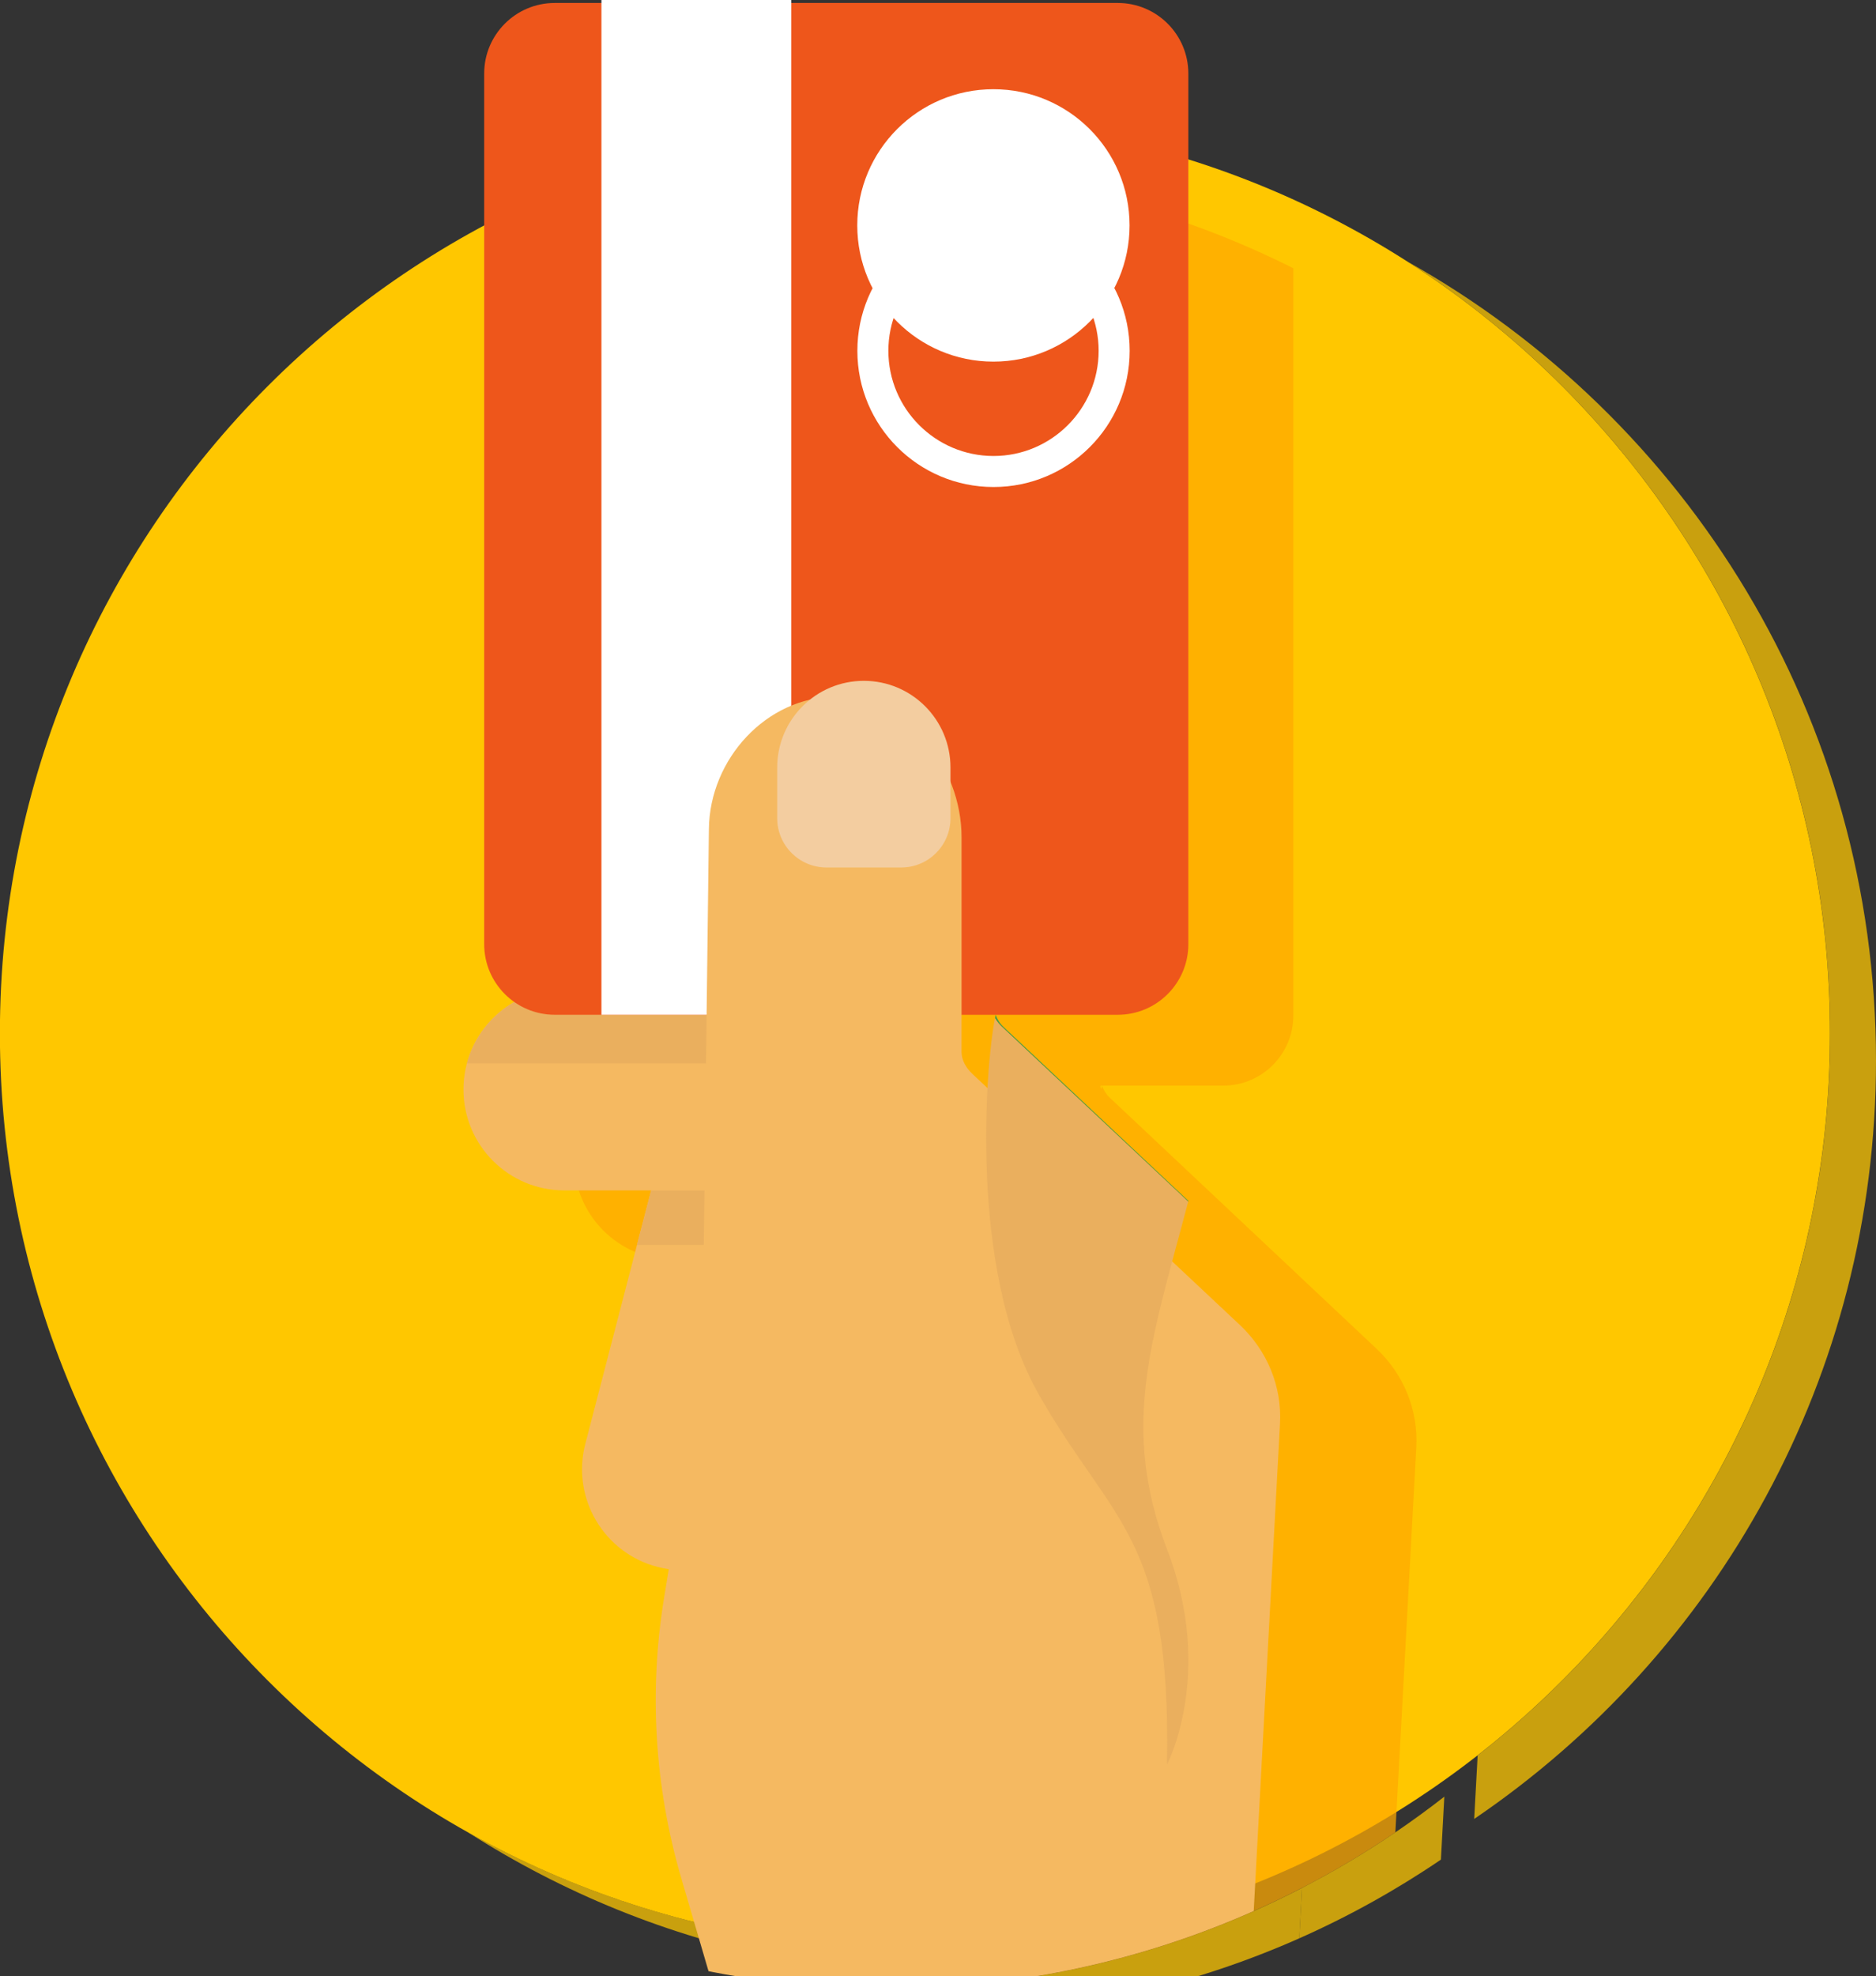 <?xml version="1.0" encoding="UTF-8"?>
<svg xmlns:cc="http://creativecommons.org/ns#" xmlns:dc="http://purl.org/dc/elements/1.1/" xmlns:rdf="http://www.w3.org/1999/02/22-rdf-syntax-ns#" width="72.126mm" height="75.948mm"
     version="1.1" viewBox="0 0 72.126 75.948"
     xmlns="http://www.w3.org/2000/svg">
    <rect x="0" y="0" width="72.126" height="75.948" fill="#333333" stroke="none"/>
    <defs>
        <clipPath id="clipPath94">
            <path d="m5054.4 6458.9c0-550.78-446.48-997.26-997.26-997.26-550.77 0-997.26 446.48-997.26 997.26 0 550.77 446.49 997.26 997.26 997.26 550.78 0 997.26-446.49 997.26-997.26"/>
        </clipPath>
        <clipPath id="clipPath106">
            <path d="m5054.4 6458.9c0-550.78-446.48-997.26-997.26-997.26-550.77 0-997.26 446.48-997.26 997.26 0 550.77 446.49 997.26 997.26 997.26 550.78 0 997.26-446.49 997.26-997.26"/>
        </clipPath>
        <clipPath id="clipPath118">
            <path d="m5004.4 6488.9c0-550.77-446.48-997.26-997.26-997.26-550.77 0-997.26 446.49-997.26 997.26s446.49 997.26 997.26 997.26c550.78 0 997.26-446.49 997.26-997.26"/>
        </clipPath>
        <clipPath id="clipPath150">
            <path d="m5004.4 6488.9c0-550.77-446.48-997.26-997.26-997.26-550.77 0-997.26 446.49-997.26 997.26s446.49 997.26 997.26 997.26c550.78 0 997.26-446.49 997.26-997.26"/>
        </clipPath>
    </defs>
    <g transform="translate(-67.502 -38.755)">
        <g fill="#ffc700">
            <g fill-opacity=".733">
                <path d="m97.565 114.03c-4.367-0.866-8.444-2.541-12.067-4.862 3.164 1.775 6.631 3.075 10.303 3.803 0.507 0.101 1.018 0.191 1.532 0.269l0.231 0.79m26.616-5.378 0.133-2.44c8.248-6.438 13.551-16.474 13.551-27.748 0-12.453-6.47-23.395-16.232-29.647 10.739 6.023 17.996 17.517 17.996 30.706 0 12.117-6.125 22.802-15.447 29.13"/>
                <g transform="matrix(.035 0 0 -.035 -38.68 307.38)">
                    <g clip-path="url(#clipPath94)" fill="#ffc700" fill-opacity=".733">
                        <path d="m4461 5546.8 2.99 55.4c35.49 18.32 69.74 38.71 102.59 61 18.36 12.47 36.3 25.54 53.76 39.17l-3.76-69.17c-48.94-33.21-100.95-62.18-155.58-86.4"
                              fill="#ffc700" fill-opacity=".733"/>
                    </g>
                </g>
                <g transform="matrix(.035 0 0 -.035 -38.68 307.38)">
                    <g clip-path="url(#clipPath106)" fill="#ffc700" fill-opacity=".733">
                        <path d="m4057.2 5461.6c-66.77 0-132 6.56-195.09 19.07l-6.56 22.39c49.46-7.55 100.08-11.46 151.65-11.46 143.71 0 280.37 30.42 403.8 85.13 17.96 7.97 35.6 16.43 52.99 25.4l-2.99-55.4c-123.43-54.71-260.09-85.13-403.8-85.13"
                              fill="#ffc700" fill-opacity=".733"/>
                    </g>
                </g>
            </g>
            <path d="m137.86 78.464c0 19.43-15.751 35.181-35.181 35.181-19.43 0-35.181-15.751-35.181-35.181 0-19.43 15.751-35.181 35.181-35.181 19.43 0 35.181 15.751 35.181 35.181"/>
        </g>
        <g transform="matrix(.035 0 0 -.035 -38.68 307.38)" fill="#ffa900" fill-opacity=".733">
            <g clip-path="url(#clipPath118)" fill="#ffa900" fill-opacity=".733">
                <path d="m4243.7 6479.4-1.14 1.99 0.24 1.66h1.51c-0.23-1.16-0.39-2.47-0.61-3.65m302.13-285.23-91.41 85.96 0.01 0.03-201.78 189.79c-3.89 3.63-6.62 8.19-8.34 13.1h133.21c42.48 0 76.91 34.44 76.91 76.92v948.31c0 42.49-34.43 76.93-76.91 76.93h-355.97v3.22h-206.83v-3.22h-50.76c-42.49 0-76.92-34.44-76.92-76.93v-948.31c0-23.37 10.46-44.26 26.91-58.36-25.97-15.74-45.38-41.25-52.97-71.49h7.26c-2.45-9.12-3.88-18.65-3.88-28.53 0-60.68 49.19-109.87 109.87-109.87h87.38l-15.45-59.45h7.27l-56.31-216.71c-15.27-58.73 19.96-118.71 78.69-133.97 9.27-2.41 18.56-3.56 27.71-3.56 2.31 0 4.59 0.14 6.88 0.29-4.64-33.21-7.12-66.58-6.93-99.91 0.2-46.38 5.36-92.58 14.91-138.18 3.71-17.8 7.87-35.54 13-53.08l77.15-263.23h539.55l41.45 761.9c2.23 41.03-13.77 80.21-43.7 108.35"
                      fill="#ffa900" fill-opacity=".733"/>
            </g>
        </g>
        <g>
            <path d="m93.632 80.284-3.627 13.958c-0.538 2.072 0.705 4.188 2.776 4.726 2.072 0.538 4.188-0.705 4.726-2.776l3.627-13.958c0.538-2.072-0.705-4.188-2.776-4.726-2.072-0.538-4.188 0.705-4.726 2.776"
                  fill="#f5b961"/>
            <path d="m95.595 86.597h-3.604l0.454-1.746 0.091-0.351h3.085l-0.026 2.097" fill="#eaaf5e"/>
            <path d="m89.197 84.5h11.517c2.141 0 3.876-1.735 3.876-3.876 0-2.14-1.735-3.876-3.876-3.876h-11.517c-2.141 0-3.876 1.735-3.876 3.876 0 2.141 1.735 3.876 3.876 3.876"
                  fill="#f5b961"/>
            <path d="m95.681 79.618h-10.228c0.27-1.008 0.937-1.853 1.822-2.36 0.441 0.31 0.979 0.493 1.56 0.493h6.869l-0.023 1.867"
                  fill="#eaaf5e"/>
            <path d="m113.19 75.037c0 1.499-1.215 2.714-2.714 2.714h-21.645c-1.499 0-2.714-1.215-2.714-2.714v-33.454c0-1.499 1.215-2.714 2.714-2.714h21.645c1.499 0 2.714 1.215 2.714 2.714v33.454"
                  fill="#ee561b"/>
        </g>
        <g fill="#fff">
            <path d="m97.922 77.75h-7.297v-38.995h7.297v38.995"/>
            <path d="m110.93 47.417c0 2.891-2.344 5.235-5.234 5.235-2.891 0-5.235-2.344-5.235-5.235s2.344-5.234 5.235-5.234c2.891 0 5.234 2.344 5.234 5.234"/>
            <path d="m105.7 47.002c-2.891 0-5.235 2.344-5.235 5.234 0 2.891 2.344 5.234 5.235 5.234 2.891 0 5.234-2.344 5.234-5.234 0-2.891-2.344-5.234-5.234-5.234zm0 1.192c2.228 0 4.041 1.813 4.041 4.042 0 2.228-1.813 4.042-4.041 4.042-2.229 0-4.043-1.813-4.043-4.042 0-2.229 1.814-4.042 4.043-4.042"/>
        </g>
        <g transform="matrix(.035 0 0 -.035 -38.68 307.38)">
            <g clip-path="url(#clipPath150)">
                <path d="m3953.6 6910c76.97 0 136.41-77.12 136.41-154.1v-236.04c0-9.02 5.21-17.65 11.78-23.84l293.96-275.77c29.93-28.14 46.31-67.32 44.06-108.35l-41.08-761.9h-539.56l-77.15 263.23c-29.21 100.02-35.61 204.95-18.72 307.78l41.92 255.04 7.26 589.05c0.96 76.29 63.07 144.9 139.38 144.9h1.74"
                      fill="#f5b961"/>
            </g>
        </g>
        <g>
            <path d="m97.383 70.197c0 1.046 0.848 1.894 1.894 1.894h2.874c1.046 0 1.894-0.848 1.894-1.894v-1.948c0-1.839-1.491-3.331-3.331-3.331-1.84 0-3.331 1.492-3.331 3.331v1.948"
                  fill="#f3cda0"/>
            <path d="m113.19 84.934-7.165-6.721c-0.102-0.096-0.194-0.208-0.266-0.331 8e-3 -0.044 0.016-0.088 0.024-0.132 0.06 0.173 0.157 0.334 0.294 0.462l7.119 6.695c-2e-3 0.009-5e-3 0.017-7e-3 0.026"
                  fill="#469a4e"/>
            <path d="m105.78 77.75v-2.65e-4 2.65e-4" fill="#e5601b"/>
            <path d="m112.37 106.56c0.158-8.803-2.063-9.2-4.918-14.197-2.855-4.996-1.872-13.225-1.872-13.225 0.045-0.458 0.104-0.873 0.173-1.255 0.072 0.123 0.164 0.235 0.266 0.331l7.165 6.721c-1.397 5.299-2.635 8.626-0.805 13.377 1.832 4.759-8e-3 8.248-8e-3 8.248"
                  fill="#eaaf5e"/>
        </g>
    </g>
</svg>
